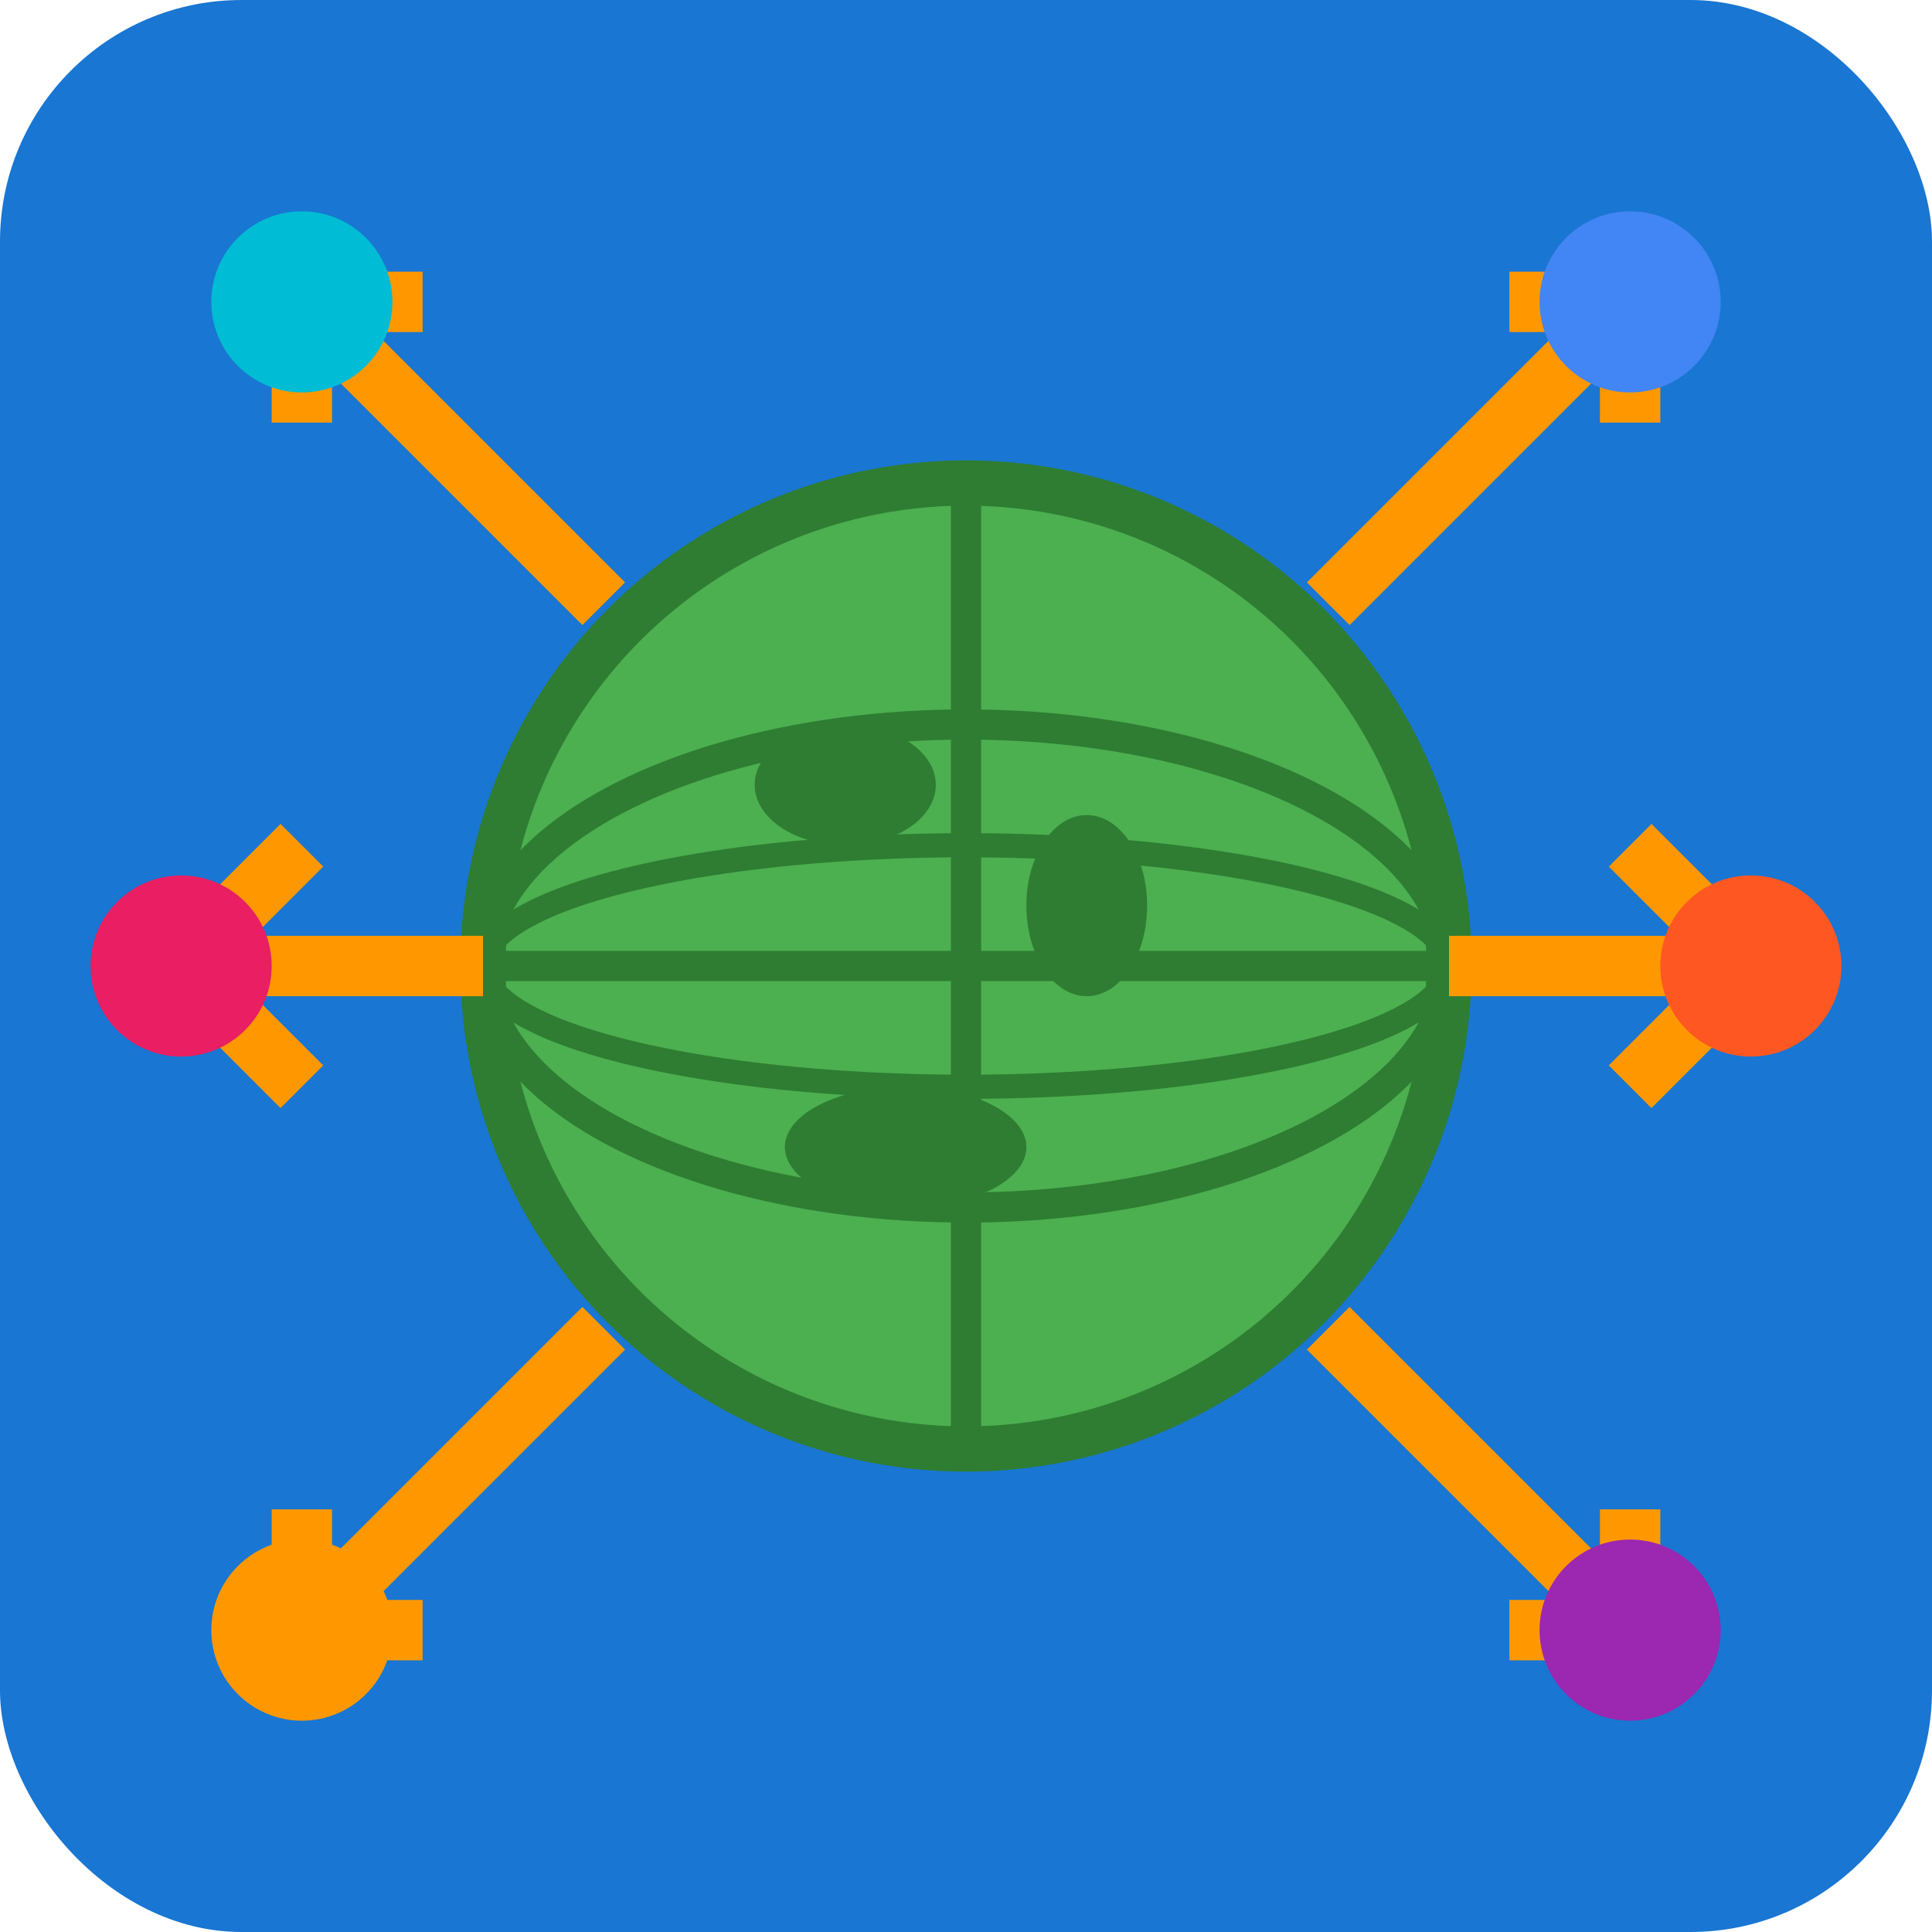 <?xml version="1.0" encoding="UTF-8"?>
<svg width="64" height="64" viewBox="0 0 64 64" xmlns="http://www.w3.org/2000/svg">
  <!-- Background -->
  <rect width="64" height="64" rx="8" fill="#1976D2"/>
  
  <!-- Central globe -->
  <circle cx="32" cy="32" r="16" fill="#4CAF50"/>
  <circle cx="32" cy="32" r="16" fill="none" stroke="#2E7D32" stroke-width="1.5"/>
  
  <!-- Globe grid lines -->
  <ellipse cx="32" cy="32" rx="16" ry="8" fill="none" stroke="#2E7D32" stroke-width="1"/>
  <ellipse cx="32" cy="32" rx="16" ry="4" fill="none" stroke="#2E7D32" stroke-width="0.8"/>
  <line x1="16" y1="32" x2="48" y2="32" stroke="#2E7D32" stroke-width="1"/>
  <line x1="32" y1="16" x2="32" y2="48" stroke="#2E7D32" stroke-width="1"/>
  
  <!-- Continents (simple shapes) -->
  <ellipse cx="28" cy="26" rx="3" ry="2" fill="#2E7D32"/>
  <ellipse cx="36" cy="30" rx="2" ry="3" fill="#2E7D32"/>
  <ellipse cx="30" cy="38" rx="4" ry="2" fill="#2E7D32"/>
  
  <!-- Outgoing arrows representing browser choices -->
  <!-- Top-right arrow -->
  <g stroke="#FF9800" stroke-width="2" fill="none">
    <path d="M44 20 L54 10" />
    <path d="M50 10 L54 10 L54 14" />
  </g>
  
  <!-- Right arrow -->
  <g stroke="#FF9800" stroke-width="2" fill="none">
    <path d="M48 32 L58 32" />
    <path d="M54 28 L58 32 L54 36" />
  </g>
  
  <!-- Bottom-right arrow -->
  <g stroke="#FF9800" stroke-width="2" fill="none">
    <path d="M44 44 L54 54" />
    <path d="M50 54 L54 54 L54 50" />
  </g>
  
  <!-- Bottom-left arrow -->
  <g stroke="#FF9800" stroke-width="2" fill="none">
    <path d="M20 44 L10 54" />
    <path d="M14 54 L10 54 L10 50" />
  </g>
  
  <!-- Left arrow -->
  <g stroke="#FF9800" stroke-width="2" fill="none">
    <path d="M16 32 L6 32" />
    <path d="M10 28 L6 32 L10 36" />
  </g>
  
  <!-- Top-left arrow -->
  <g stroke="#FF9800" stroke-width="2" fill="none">
    <path d="M20 20 L10 10" />
    <path d="M14 10 L10 10 L10 14" />
  </g>
  
  <!-- Small browser icons at arrow endpoints -->
  <circle cx="54" cy="10" r="3" fill="#4285F4"/>
  <circle cx="58" cy="32" r="3" fill="#FF5722"/>
  <circle cx="54" cy="54" r="3" fill="#9C27B0"/>
  <circle cx="10" cy="54" r="3" fill="#FF9800"/>
  <circle cx="6" cy="32" r="3" fill="#E91E63"/>
  <circle cx="10" cy="10" r="3" fill="#00BCD4"/>
</svg>